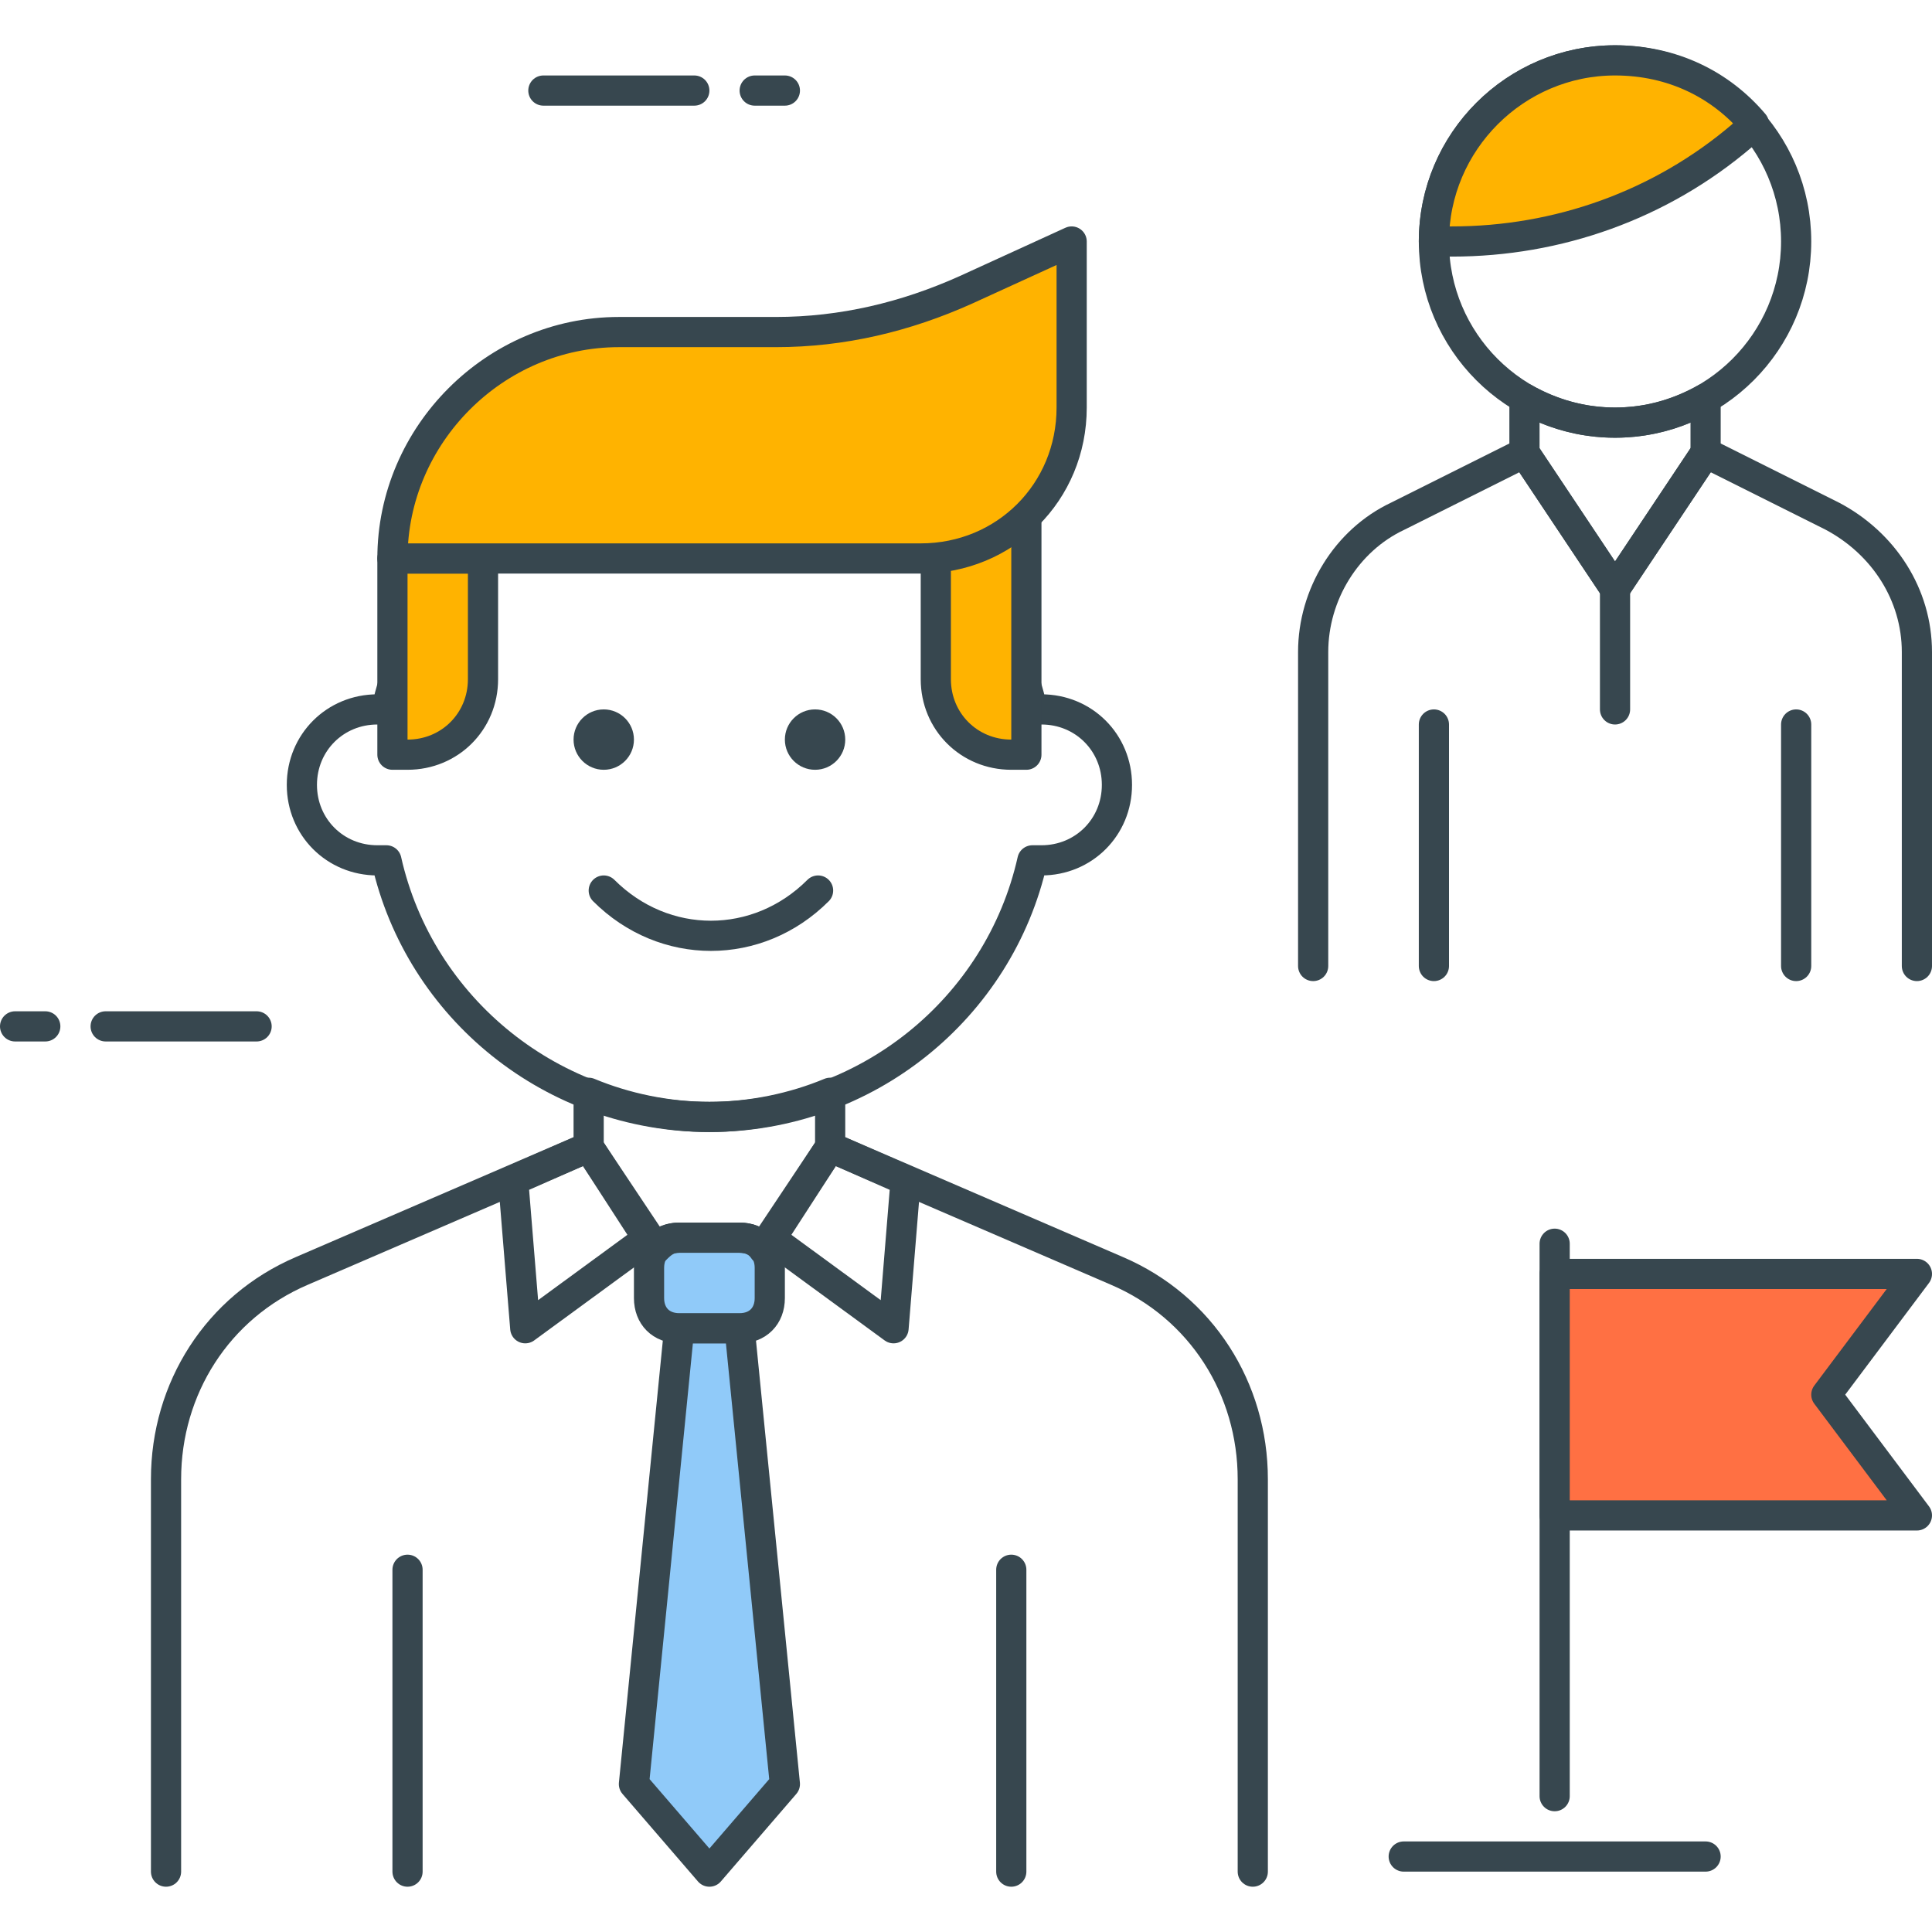 <?xml version="1.0" encoding="utf-8"?>
<!-- Generator: Adobe Illustrator 21.1.0, SVG Export Plug-In . SVG Version: 6.00 Build 0)  -->
<svg version="1.1" id="Icon_Set" xmlns="http://www.w3.org/2000/svg" xmlns:xlink="http://www.w3.org/1999/xlink" x="0px" y="0px"
	 viewBox="0 0 64 64" style="enable-background:new 0 0 64 64;" xml:space="preserve">
<style type="text/css">
	.st0{fill:none;stroke:#37474F;stroke-linecap:round;stroke-linejoin:round;stroke-miterlimit:10;}
	.st1{fill:#FFB300;stroke:#37474F;stroke-linecap:round;stroke-linejoin:round;stroke-miterlimit:10;}
	.st2{fill:#90CAF9;stroke:#37474F;stroke-linecap:round;stroke-linejoin:round;stroke-miterlimit:10;}
	.st3{fill:#FFFFFF;stroke:#37474F;stroke-linecap:round;stroke-linejoin:round;stroke-miterlimit:10;}
	.st4{fill:#FF7043;stroke:#37474F;stroke-linecap:round;stroke-linejoin:round;stroke-miterlimit:10;}
	.st5{fill:#9CCC65;stroke:#37474F;stroke-linecap:round;stroke-linejoin:round;stroke-miterlimit:10;}
	.st6{fill:#37474F;}
	.st7{fill:#37474F;stroke:#37474F;stroke-linecap:round;stroke-linejoin:round;stroke-miterlimit:10;}
	.st8{fill:none;stroke:#37474F;stroke-linecap:square;stroke-linejoin:round;stroke-miterlimit:10;}
</style>
<g id="Leader">
	<g>
		<g>
			<g>
				<path class="st0" d="M34.5,23.5c-0.1,0-0.2,0-0.3,0c-1.1-4.9-5.5-8.5-10.7-8.5s-9.6,3.6-10.7,8.5c-0.1,0-0.2,0-0.3,0
					c-1.4,0-2.5,1.1-2.5,2.5s1.1,2.5,2.5,2.5c0.1,0,0.2,0,0.3,0c1.1,4.9,5.5,8.5,10.7,8.5s9.6-3.6,10.7-8.5c0.1,0,0.2,0,0.3,0
					c1.4,0,2.5-1.1,2.5-2.5S35.9,23.5,34.5,23.5z"/>
				<path class="st1" d="M13.5,25H13v-6.5h3v4C16,23.9,14.9,25,13.5,25z"/>
				<path class="st1" d="M31,18.4v4.1c0,1.4,1.1,2.5,2.5,2.5H34v-7.9C33.2,17.8,32.2,18.3,31,18.4z"/>
				<g>
					<circle class="st6" cx="27" cy="24.5" r="1"/>
					<circle class="st6" cx="20" cy="24.5" r="1"/>
				</g>
				<path class="st0" d="M20,29.5c2,2,5.1,2,7.1,0"/>
				<path class="st1" d="M30.5,18.5H13v0c0-4.1,3.4-7.5,7.5-7.5h5.2c2.2,0,4.3-0.5,6.3-1.4L35.5,8v5.5
					C35.5,16.3,33.3,18.5,30.5,18.5z"/>
			</g>
			<polygon class="st2" points="26,59.1 23.5,62 21,59.1 22.5,44 24.5,44 			"/>
			<line class="st0" x1="13.5" y1="62" x2="13.5" y2="52"/>
			<line class="st0" x1="33.5" y1="62" x2="33.5" y2="52"/>
			<path class="st0" d="M19.5,38L10,42.1c-2.8,1.2-4.5,3.9-4.5,6.9V62"/>
			<path class="st0" d="M27.5,38l9.5,4.1c2.8,1.2,4.5,3.9,4.5,6.9V62"/>
			<g>
				<polygon class="st0" points="17.4,44 21.5,41 19.5,38 17,39.1 				"/>
				<polygon class="st0" points="29.6,44 25.5,41 27.5,38 30,39.1 				"/>
			</g>
			<path class="st2" d="M24.5,44h-2c-0.6,0-1-0.4-1-1v-1c0-0.6,0.4-1,1-1h2c0.6,0,1,0.4,1,1v1C25.5,43.6,25.1,44,24.5,44z"/>
			<path class="st0" d="M23.5,37c-1.4,0-2.8-0.3-4-0.8V38l2.2,3.4c0.2-0.2,0.4-0.4,0.8-0.4h2c0.3,0,0.6,0.1,0.8,0.4l2.2-3.4v-1.8
				C26.3,36.7,24.9,37,23.5,37z"/>
		</g>
		<g>
			<g>
				<circle class="st0" cx="53.5" cy="8" r="6"/>
				<path class="st1" d="M57.7,4.5l0.4-0.4C57,2.8,55.4,2,53.5,2c-3.3,0-6,2.7-6,6h0.6C51.6,8,55,6.8,57.7,4.5z"/>
			</g>
			<g>
				<path class="st0" d="M53.5,14c-1.1,0-2.1-0.3-3-0.8l0,1.8l3,4.5l3-4.5l0-1.8C55.6,13.7,54.6,14,53.5,14z"/>
				<path class="st0" d="M63.5,32V21.6c0-1.9-1.1-3.6-2.8-4.5L56.5,15l-3,4.5"/>
				<path class="st0" d="M53.5,19.5l-3-4.5l-4.2,2.1c-1.7,0.8-2.8,2.6-2.8,4.5V32"/>
				<line class="st0" x1="53.5" y1="19.5" x2="53.5" y2="23.5"/>
				<line class="st0" x1="47.5" y1="32" x2="47.5" y2="24"/>
				<line class="st0" x1="59.5" y1="24" x2="59.5" y2="32"/>
			</g>
		</g>
		<g>
			<line class="st0" x1="51.5" y1="59.5" x2="51.5" y2="41.2"/>
			<polygon class="st4" points="63.5,50.2 51.5,50.2 51.5,42.2 63.5,42.2 60.5,46.2 			"/>
			<line class="st0" x1="46.5" y1="61.5" x2="56.5" y2="61.5"/>
		</g>
		<g>
			<line class="st0" x1="18" y1="3" x2="23" y2="3"/>
			<line class="st0" x1="25" y1="3" x2="26" y2="3"/>
		</g>
		<g>
			<line class="st0" x1="8.5" y1="34" x2="3.5" y2="34"/>
			<line class="st0" x1="1.5" y1="34" x2="0.5" y2="34"/>
		</g>
	</g>
</g>
</svg>
